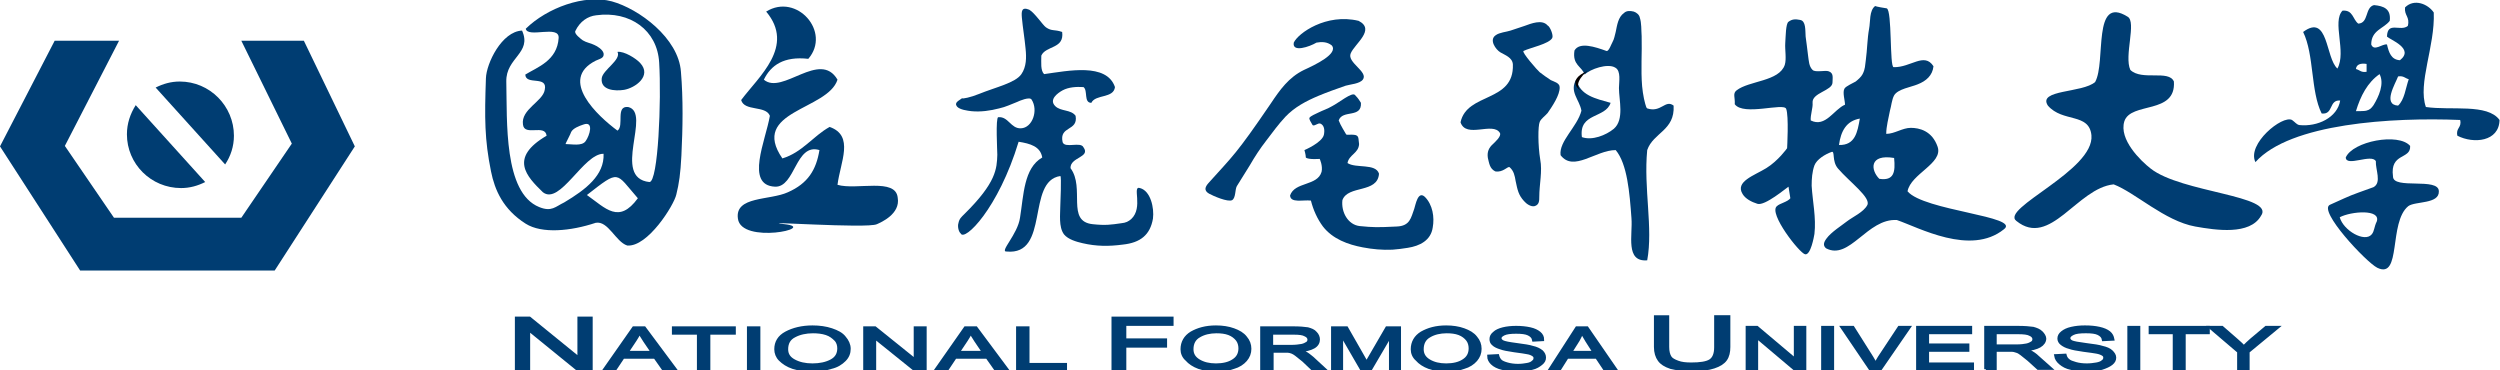 <?xml version="1.0" encoding="utf-8"?>
<!-- Generator: $$$/GeneralStr/196=Adobe Illustrator 27.6.0, SVG Export Plug-In . SVG Version: 6.00 Build 0)  -->
<svg version="1.1" id="圖層_1" xmlns="http://www.w3.org/2000/svg" xmlns:xlink="http://www.w3.org/1999/xlink" x="0px" y="0px"
	 viewBox="0 0 539.7 79.9" style="enable-background:new 0 0 539.7 79.9;" xml:space="preserve">
<style type="text/css">
	.st0{fill-rule:evenodd;clip-rule:evenodd;fill:#003D72;}
	.st1{fill:#003D72;stroke:#003D72;stroke-width:0.699;}
	.st2{fill:#003D72;stroke:#003D72;stroke-width:0.697;}
	.st3{fill:#003D72;}
	.st4{fill:#040000;}
</style>
<g>
	<g>
		<g>
			<g>
				<path class="st0" d="M496.4,27c3.9,0.4,8.2-1.6,8.8-5.3c-2.5-0.2-1.4,3.1-4,2.8c-2.4-4.8-1.6-12.7-4-17.6
					c5.5-4.1,4.8,5.6,7.4,7.9c2-3.6-1.2-10.1,1.1-12.5c2.3-0.2,2.2,1.9,3.4,2.8c2.3-0.1,1.4-3.5,3.4-4c2.1,0.2,3.7,0.8,3.4,3.4
					c-1.3,1.7-4,2-4,5.1c0.6,1.6,2.4-0.2,3.4,0c0.4,1.7,0.9,3.3,2.8,3.4c3.2-2.5-2.1-4.4-2.8-5.1c0.1-3.4,2.9-1,4.5-2.3
					c0.5-2-0.8-2.2-0.6-4c2-2,5-0.7,6.2,1.1c0.3,7.3-3.5,15.3-1.7,20.4c5.4,0.8,13.3-0.8,15.9,2.8c-0.1,4.7-5.6,5.2-9.1,3.4
					c-0.4-1.7,1-1.7,0.6-3.4c-14.6-0.6-36.7,0.7-44.2,9.1c-1.9-3.9,5.8-10.2,7.9-9.1C495.5,26.4,495.8,26.9,496.4,27z M508.6,14.9
					c0.8,0.2,1.1,0.8,2.3,0.6c0-0.6,0-1.1,0-1.7C509.6,13.6,508.7,13.9,508.6,14.9z M508.6,24c0,0,2,0,2.2-0.1
					c0.8-0.2,1.1-0.5,1.6-1.2c1.1-1.8,2.4-4.6,1.3-6.7C511.1,17.8,509.6,20.7,508.6,24z M517.7,22.8c1.4-1.3,1.6-3.7,2.3-5.7
					c-0.8-0.2-1.1-0.8-2.3-0.6C517.1,18.1,514.3,22.6,517.7,22.8z"/>
				<path class="st0" d="M407.3,1.8c1.2,0.4,0.6,12.7,1.5,12.7c3.7,0.1,6.6-3.3,8.6-0.2c-0.2,2-1.6,3.2-3.4,3.9
					c-1.4,0.6-4.3,1-5.1,2.4c-0.5,0.9-0.6,2.3-0.9,3.3c-0.3,1.6-0.8,3.4-0.8,5c1.8,0,3.5-1.3,5.3-1.3c1.8,0,4.6,0.6,5.8,4.1
					c1.2,3.6-5.8,5.8-6.5,9.6c3.5,4.2,24.6,5.4,20.8,8.2c-7.2,5.8-18.4-0.4-23.1-2c-6.4-0.4-10.2,8.8-15.3,6.1
					c-0.7-0.6-0.5-1.3,0.1-2.1c1-1.4,3.4-2.9,4.4-3.7c1.3-1,3.6-2,4.4-3.5c0.9-1.6-3.8-5-6.3-7.9c-1.4-1.6-0.6-3.9-1.4-3.6
					c-1.4,0.5-3.2,1.6-3.7,2.9c-0.5,1.4-0.6,2.9-0.6,4.4c0.2,3.4,1,6.9,0.6,10.4c-0.1,0.6-0.8,4.6-2,4.4c-1.2-0.2-8-8.9-6.1-10.4
					c0.6-0.6,2.3-0.9,2.9-1.7c0,0-0.2-1.3-0.4-2.5c-0.5,0.3-5.1,4.2-6.7,3.7c-1.3-0.4-2.6-1.1-3.2-2.1c-1.7-2.7,2.5-4,5.1-5.6
					c2.6-1.6,4.5-4.3,4.5-4.3s0.4-7-0.2-8.5c-0.5-1.4-9.2,1.6-11.1-1c0.1-1.5-0.5-2.3,0.4-3c2.7-2.1,9.2-1.9,10.4-5.5
					c0.4-1.3,0-3.3,0.1-4.7c0.1-1.4,0.1-4.2,0.7-4.6c0.8-0.6,1.5-0.6,2.5-0.4c1.3,0.2,1.1,2.3,1.2,3.6c0.2,1.2,0.3,2.5,0.5,3.9
					c0.2,1.4,0.2,2.5,1,3.3c0.6,0.6,2.8,0,3.5,0.3c1.1,0.4,0.8,1.4,0.8,2.4c0,1.8-4.5,2.2-4.3,4.4c0.1,1.1-0.5,2.6-0.4,3.8
					c3.2,1.6,5-2.4,7.4-3.4c0-0.9-0.6-2.7-0.1-3.5c0.3-0.5,1.9-1.2,2.4-1.5c0.5-0.4,1.2-1,1.5-1.6c0.6-1.2,0.5-1.8,0.7-3.1
					c0.3-2.2,0.3-4.5,0.7-6.7c0.3-1.5,0-3.9,1.3-4.9C404.9,1.4,407.1,1.8,407.3,1.8z M397,31.3c3.5,0.1,4-2.8,4.5-5.7
					C398.6,26.1,397.4,28.3,397,31.3z M405.7,38.6c3.2,0.5,3.5-1.5,3.2-4.5C403.5,33.2,403.8,36.7,405.7,38.6z"/>
				<path class="st0" d="M135.4,53c-2.5-0.8-4.1-5.4-6.8-4.9c-5.4,1.8-11.6,2.4-15.1,0.2c-4.9-3.1-6.7-7.3-7.5-11.3
					c-1.4-6.9-1.4-11.5-1.1-20.1c0.1-3.2,3.4-10.1,7.8-10.3c2.2,4.9-3.5,5.8-3.4,11c0.2,8.5-0.6,24,7.1,27.1c2.7,1.1,3.5-0.1,5.4-1
					c4.7-2.8,8.7-5.9,8.5-10.5c-4.3-0.1-9.4,11.2-13.1,8.3c-3.5-3.4-7.4-7.4,0.8-12.2c-0.3-2.6-4.8,0.2-5.1-2.4
					c-0.5-3.3,4.3-5,4.7-7.5c0.7-3.2-4.1-0.9-4.2-3.3c2.6-1.6,6.9-3,7.2-7.9c0.2-2.9-6.7,0.1-7.1-2c4.6-4.5,12.7-7.5,18.6-5.9
					c5.8,1.6,14.4,7.9,14.9,15.2c0.5,5.9,0.4,12,0.1,18.1c-0.2,3.9-0.5,6-1.1,8.4C145.5,44.3,139.8,53.4,135.4,53z M142.3,13.5
					c-0.4-7-6.3-11.2-13.6-10.2c-1.8,0.2-3.5,1.3-4.5,3.4c-0.3,0.6,1.2,1.7,1.6,2c0.8,0.5,1.7,0.6,2.5,1c0.7,0.3,1.8,1,2,1.8
					c0.2,1.1-0.9,1.2-1.7,1.6c-8.1,4.1,0.5,12,4.7,15.1c1.5-1-0.5-5.4,2.3-5.1c5.2,1.2-3.7,15.3,4.6,16.2
					C142.1,39.3,142.8,21.6,142.3,13.5z M122.1,31.1c1.3,0,3.5,0.5,4.3-0.6c0.9-1.2,1.9-4.5-0.5-3.6c-0.9,0.3-2.2,0.8-2.6,1.6
					C123.3,28.7,122,31.1,122.1,31.1z M126.7,42.1c4.1,2.9,6.9,6.3,11,0.7C132.8,37.2,133.9,36.5,126.7,42.1z"/>
				<path class="st0" d="M352.7,2.5c0.6,0.2,1.2,0.7,1.3,1.3c0.4,1.2,0.3,2.7,0.4,4c0.1,3.6-0.2,7.2,0.1,10.8
					c0.1,0.9,0.2,1.8,0.4,2.7c0.1,0.3,0.4,2,0.7,2.1c3,1,3.9-2,5.7-0.6c0.3,5.4-4.4,5.8-5.7,9.6c-0.8,8.3,1.3,16.8,0,23.8
					c-4.8,0.4-3.1-5.5-3.4-9.1c-0.4-5.5-0.9-11.7-3.4-14.7c-4.3,0-9.1,4.8-11.9,1.1c-0.4-3,3.6-6.1,4.5-9.6
					c-0.4-2.4-2.7-4.1-1.1-6.8c0.7,3.5,4.2,4.2,7.4,5.1c-1.1,3.4-6.9,2.1-6.2,7.4c2.2,0.8,5.2-0.4,6.9-1.8c2.3-2,1.1-6.2,1.1-8.8
					c0-1.3,0.5-3.7-0.8-4.4c-1.6-1-5.4,0.3-6.6,1.5c-0.6-1.8-2.7-2-2.2-5.2c1.1-1.9,4.4-0.8,6.9,0.1c0.5,0.2,1.1-1.6,1.3-1.9
					c0.4-0.7,0.5-1.5,0.7-2.2c0.3-1.4,0.5-3.2,1.8-4.1C351.1,2.3,351.9,2.3,352.7,2.5z"/>
				<path class="st0" d="M459.3,3.6c2,1.1-0.8,8.5,0.6,11.5c2.5,2.4,8.3-0.1,9.4,2.5c0.5,7.2-9.3,4.3-10.7,8.6
					c-1.2,3.9,3.5,8.5,5.7,10.2c6.6,5.2,27,5.8,23.8,10.2c-2.4,4.2-9.7,3.1-14.2,2.3c-6.6-1.2-12.9-7.3-17.6-9.1
					c-7.9,0.8-13.7,13.8-21,7.9c-3.6-2.7,16.9-10.9,16.2-18.5c-0.5-4.9-6.2-2.7-9.4-6.4c-2.3-3.5,7.5-2.7,10.2-5.1
					C454.7,13.4,451.6-1.2,459.3,3.6z"/>
				<path class="st0" d="M211.3,20.3c3.7-1.5,7.9-2.4,9.2-4.3c1.1-1.6,1.1-3.6,0.9-5.5c-0.2-2.2-0.6-4.5-0.8-6.7
					c-0.1-1.3-0.1-2.4,1.6-1.7c1.2,0.7,2.9,3.3,3.6,3.8c1.3,0.9,1.8,0.4,3.5,1c0.5,3.7-3.5,2.9-4.5,5.1c0,1.5-0.2,3.2,0.6,4
					c5.1-0.7,13.5-2.5,15.3,2.8c-0.3,2.5-4.2,1.5-5.1,3.4c-1.7,0-0.7-2.7-1.7-3.4c-1.5-0.1-3.2,0-4.5,0.7c-1.1,0.6-3,2-1.6,3.4
					c1.2,1.2,3.4,0.7,4.4,2.1c0.6,3.4-3.6,2.1-2.8,5.7c0.5,1.4,3.9-0.2,4.5,1.1c1.6,2.2-2.9,2.1-2.8,4.5c3.2,4.3-1,11.5,4.8,12.1
					c2.8,0.3,4,0.1,6.1-0.2c1.1-0.1,1.6-0.4,2.2-0.9c2.7-2.5,0.1-7.3,1.9-6.7c2.3,0.6,3.1,4.3,2.8,6.6c-0.6,3.5-2.7,5.2-6.5,5.6
					c-3,0.4-5.7,0.4-8.7-0.3c-1.3-0.3-3.1-0.8-4-1.9c-1.2-1.6-0.8-4.4-0.8-6.2c0-0.5,0.3-6.4,0-6.4c-7.4,1.1-2.2,17.2-11.6,16.3
					c-1.6,0.1,2.4-3.7,2.9-7.3c0.8-4.9,0.8-10.7,4.8-13c-0.4-2.4-2.6-3-5.1-3.4c-4.4,14.5-11.7,21.6-12.5,19.8
					c-0.5-0.4-0.7-1.6-0.5-2.2c0.2-1,0.6-1.3,1.3-2c6.9-6.8,7-9.8,7.1-12.8c0-0.8-0.4-8,0.2-8.1c2.2-0.2,2.7,2.5,4.9,2.4
					c2.5-0.1,3.8-3.9,2.3-6.2c-0.4-0.7-2.7,0.3-3.1,0.5c-1.3,0.5-2.5,1.1-3.9,1.4c-1.9,0.5-4,0.8-6,0.6c-0.8-0.1-2.5-0.3-3.1-1
					c-0.7-0.9,0.5-1.3,1.1-1.8C207.7,21.4,209.6,21,211.3,20.3z"/>
				<path class="st0" d="M293.3,4.5c3.7,1.9-0.8,4.9-1.7,7c-0.9,2,3.9,4,2.6,5.7c-0.7,0.9-2.7,1-3.7,1.3c-2,0.7-4,1.4-5.9,2.2
					c-2.6,1.1-5.1,2.4-7.1,4.5c-1.5,1.6-2.8,3.4-4.1,5.1c-1.4,1.8-2.5,3.5-3.6,5.4c-0.9,1.5-1.9,3-2.8,4.5c-0.4,0.7-0.2,2.5-1,3
					c-0.9,0.5-4.1-0.9-5-1.4c-1.2-0.7-0.8-1.5-0.1-2.3c5.3-5.9,5.9-6.1,13.4-17.1c2-3,3.9-5.7,7.2-7.3c2.4-1.1,7.5-3.5,6-5.3
					c-1-0.8-2.2-0.8-3.3-0.6c-1.5,0.9-5.3,2.2-4.9,0C280.2,7.2,286.3,2.8,293.3,4.5z"/>
				<path class="st0" d="M335.1,8.2c-0.7,1.3-4.8,2.1-6.2,2.8c-0.5,0.2,3.1,4.3,3.5,4.6c0.8,0.6,1.6,1.2,2.4,1.7
					c0.6,0.3,1.9,0.6,1.9,1.5c0.1,1.7-1.7,4.3-2.6,5.6c-0.5,0.6-1.4,1.2-1.7,1.9c-0.4,0.9-0.4,5.1,0.1,8.1c0.5,2.6-0.2,5.4-0.2,8.1
					c0,0.8,0,1.7-1,2c-0.8,0.2-1.8-0.5-2.3-1.1c-1.2-1.3-1.4-2.4-1.8-4.3c-0.2-1.2-0.4-2.2-1.3-3c-0.4-0.3-1.4,1.2-3.1,0.9
					c-1.2-0.6-1.3-1.7-1.6-2.9c-0.2-1.3,0.2-2.2,1.1-3c0.4-0.4,1.9-1.7,1.5-2.4c-1.5-2.5-7.3,1.3-8.5-2.3
					c1.4-6.5,11.6-4.2,11.3-12.5c-0.1-1.5-1.7-2-2.7-2.6c-1-0.6-2.5-2.7-1-3.7c0.8-0.6,2.3-0.7,3.2-1c1-0.3,2-0.7,3-1
					c1.4-0.5,3.8-1.5,5-0.1C334.6,5.7,335.4,7.6,335.1,8.2z"/>
				<path class="st0" d="M292.5,20.5c0.5,0.6,0.5,0.4,1.3,1.7c0.2,3.4-4,1.4-4.8,3.8c0.4,1.1,1.4,2.6,1.6,3c0.1,0.2,1.1,0,1.7,0.1
					c1.2,0.1,0.9,0.9,1.1,2c-0.1,2-2.2,2.3-2.5,4.1c1.8,1.2,6.1,0,6.8,2.3c-0.3,4.3-6.7,2.4-7.9,5.7c-0.3,2.6,1.2,5.3,3.7,5.6
					c3,0.3,3.9,0.3,8,0.1c2.9-0.1,3.1-1.9,3.8-3.8c0.3-0.9,0.8-4,2.3-2.6c1.7,1.7,2.1,4.4,1.7,6.6c-0.4,2.8-2.8,4-5.4,4.4
					c-1.1,0.2-2.2,0.3-3.3,0.4c-2.2,0.1-4.3-0.1-6.4-0.5c-3.2-0.6-6.5-1.8-8.6-4.5c-1.2-1.6-2.1-3.6-2.6-5.6
					c-1.7-0.2-4.4,0.6-4.5-1.1c1-3,5.9-2,6.8-5.1c0.3-1.3-0.4-2.8-0.4-2.8s-2.5,0.2-3-0.3c0-0.6-0.3-1.6-0.3-1.6s3.8-1.6,4.2-3.3
					c0.2-1,0.1-2-0.7-2.4c-0.6-0.3-1.5,0.8-1.8,0.2c-0.2-0.4-0.8-1.2-0.6-1.5c0.3-0.4,1.3-0.8,1.9-1.1c1-0.5,2-0.8,3-1.4
					C289,22.2,291.9,19.8,292.5,20.5z"/>
				<path class="st0" d="M133.3,11.2c1.4-0.2,4,1.4,4.9,2.4c2.6,2.8-1.1,5.4-3.5,5.8c-1.9,0.3-5.1,0.1-4.8-2.5
					C130.1,15.1,134.2,12.9,133.3,11.2z"/>
				<path class="st0" d="M520.3,31.5c0.2,3-4.4,1.4-3.7,6.6c0,2.9,9.9,0.1,9.9,3.2c0.1,2.8-5.1,2.1-6.6,3.2
					c-4.3,3.5-1.4,15.9-6.7,13.3c-2.4-1.2-12.9-12.4-10.2-13.6c0.2-0.1,2.7-1.2,3.1-1.4c1.7-0.8,4.4-1.7,6.3-2.4
					c1.8-1,0.4-3.8,0.5-5.6c-0.9-1.7-6.4,1.3-6.5-0.8C507.9,30.5,517.8,28.6,520.3,31.5z M505.1,46.9c0.8,2.9,5.4,5.5,6.9,3.7
					c0.6-0.7,0.5-1.6,1.1-2.8C514,45.1,507.6,45.6,505.1,46.9z"/>
				<path class="st0" d="M165.4,2.5c6.6-4.1,14.1,4.4,9.1,10.2c-5.3-0.6-8.1,1.4-9.6,4.5c4,3.4,12.1-6.5,15.9,0
					c-2.1,6.6-19,6.7-11.9,17c4.3-1.3,6.6-4.8,10.2-6.8c5.4,1.9,2.3,7.6,1.7,12.5c4.1,1.2,12.6-1.6,13,2.8c0.6,3.5-3.6,5.3-4.5,5.7
					c-2.1,1-27.1-0.8-19.9,0c7.3,0.8-9.4,4.4-10.1-1.2c-0.7-4.9,6.9-3.9,10.8-5.7c4.3-1.9,6.1-4.8,6.8-9.1c-5.2-1.6-5.2,8.1-9.6,7.9
					c-6.5-0.3-2-10-1.1-15.3c-0.9-2.3-5.5-0.9-6.2-3.4C163.8,16.5,171.7,10,165.4,2.5z"/>
			</g>
		</g>
	</g>
	<g>
		<g>
			<path class="st1" d="M111.5,79.8V68.7h2.8l10.7,8.7v-8.7h2.6v11.1h-2.8l-10.7-8.7v8.7H111.5z"/>
			<path class="st1" d="M130.5,79.8l6.3-9h2.3l6.7,9h-2.5l-1.9-2.7h-6.9l-1.8,2.7H130.5z M135.3,76.1h5.6l-1.7-2.5
				c-0.5-0.8-0.9-1.4-1.2-1.9c-0.2,0.6-0.5,1.1-0.9,1.7L135.3,76.1z"/>
			<path class="st1" d="M150.8,79.8v-7.9h-5.4v-1.1h13.1v1.1H153v7.9H150.8z"/>
			<path class="st1" d="M161.6,79.8v-9h2.2v9H161.6z"/>
			<path class="st1" d="M167.5,75.4c0-1.5,0.7-2.7,2.2-3.5c1.5-0.8,3.4-1.3,5.7-1.3c1.5,0,2.9,0.2,4.1,0.6c1.2,0.4,2.2,0.9,2.8,1.7
				c0.6,0.7,1,1.5,1,2.4c0,0.9-0.3,1.7-1,2.4c-0.7,0.7-1.6,1.3-2.9,1.6c-1.2,0.4-2.6,0.6-4,0.6c-1.6,0-2.9-0.2-4.2-0.6
				c-1.2-0.4-2.1-1-2.8-1.7C167.8,77,167.5,76.2,167.5,75.4z M169.8,75.4c0,1.1,0.5,1.9,1.6,2.5c1.1,0.6,2.4,0.9,4,0.9
				c1.6,0,3-0.3,4.1-0.9c1.1-0.6,1.6-1.5,1.6-2.7c0-0.7-0.2-1.4-0.7-1.9c-0.5-0.5-1.1-1-2-1.3c-0.9-0.3-1.9-0.4-2.9-0.4
				c-1.5,0-2.9,0.3-4,0.9C170.3,73.1,169.8,74.1,169.8,75.4z"/>
			<path class="st1" d="M186.7,79.8v-9h2.2l8.7,7v-7h2.1v9h-2.2l-8.7-7v7H186.7z"/>
			<path class="st1" d="M202.1,79.8l6.3-9h2.3l6.7,9H215l-1.9-2.7h-6.9l-1.8,2.7H202.1z M206.8,76.1h5.6l-1.7-2.5
				c-0.5-0.8-0.9-1.4-1.2-1.9c-0.2,0.6-0.5,1.1-0.9,1.7L206.8,76.1z"/>
			<path class="st1" d="M219.7,79.8v-9h2.2v7.9h8.1v1.1H219.7z"/>
		</g>
		<g>
			<g>
				<path class="st1" d="M240.3,79.8V68.7H253V70h-10.2v3.4h8.8v1.3h-8.8v5H240.3z"/>
				<path class="st1" d="M255.2,75.4c0-1.5,0.7-2.7,2-3.5c1.4-0.8,3.1-1.3,5.3-1.3c1.4,0,2.7,0.2,3.8,0.6s2,0.9,2.6,1.7
					c0.6,0.7,0.9,1.5,0.9,2.4c0,0.9-0.3,1.7-0.9,2.4c-0.6,0.7-1.5,1.3-2.6,1.6c-1.1,0.4-2.4,0.6-3.7,0.6c-1.4,0-2.7-0.2-3.8-0.6
					c-1.1-0.4-2-1-2.6-1.7C255.5,77,255.2,76.2,255.2,75.4z M257.3,75.4c0,1.1,0.5,1.9,1.5,2.5c1,0.6,2.2,0.9,3.7,0.9
					c1.5,0,2.8-0.3,3.7-0.9c1-0.6,1.5-1.5,1.5-2.7c0-0.7-0.2-1.4-0.6-1.9c-0.4-0.5-1-1-1.8-1.3c-0.8-0.3-1.7-0.4-2.7-0.4
					c-1.4,0-2.7,0.3-3.7,0.9C257.8,73.1,257.3,74.1,257.3,75.4z"/>
				<path class="st1" d="M272.4,79.8v-9h6.8c1.4,0,2.4,0.1,3.1,0.2c0.7,0.2,1.3,0.4,1.7,0.9c0.4,0.4,0.6,0.9,0.6,1.4
					c0,0.6-0.3,1.2-1,1.6c-0.7,0.4-1.8,0.7-3.2,0.8c0.5,0.2,0.9,0.3,1.2,0.4c0.6,0.3,1.1,0.7,1.7,1.2l2.6,2.4h-2.5l-2-1.9
					c-0.6-0.5-1.1-0.9-1.5-1.2c-0.4-0.3-0.7-0.5-1-0.6c-0.3-0.1-0.6-0.2-0.9-0.2c-0.2,0-0.6,0-1.1,0h-2.3v4H272.4z M274.5,74.8h4.3
					c0.9,0,1.6-0.1,2.2-0.2c0.5-0.1,0.9-0.3,1.2-0.5c0.3-0.2,0.4-0.5,0.4-0.8c0-0.4-0.3-0.8-0.8-1c-0.5-0.3-1.3-0.4-2.5-0.4h-4.8
					V74.8z"/>
				<path class="st1" d="M287.7,79.8v-9h3l3.6,6.3c0.3,0.6,0.6,1,0.7,1.3c0.2-0.3,0.4-0.8,0.8-1.4l3.6-6.2h2.7v9h-1.9v-7.5l-4.4,7.5
					h-1.8l-4.4-7.6v7.6H287.7z"/>
				<path class="st1" d="M304.9,75.4c0-1.5,0.7-2.7,2-3.5c1.4-0.8,3.1-1.3,5.3-1.3c1.4,0,2.7,0.2,3.8,0.6s2,0.9,2.6,1.7
					c0.6,0.7,0.9,1.5,0.9,2.4c0,0.9-0.3,1.7-0.9,2.4c-0.6,0.7-1.5,1.3-2.6,1.6c-1.1,0.4-2.4,0.6-3.7,0.6c-1.4,0-2.7-0.2-3.8-0.6
					c-1.1-0.4-2-1-2.6-1.7C305.2,77,304.9,76.2,304.9,75.4z M307,75.4c0,1.1,0.5,1.9,1.5,2.5c1,0.6,2.2,0.9,3.7,0.9
					c1.5,0,2.8-0.3,3.7-0.9c1-0.6,1.5-1.5,1.5-2.7c0-0.7-0.2-1.4-0.6-1.9c-0.4-0.5-1-1-1.8-1.3c-0.8-0.3-1.7-0.4-2.7-0.4
					c-1.4,0-2.7,0.3-3.7,0.9C307.5,73.1,307,74.1,307,75.4z"/>
				<path class="st1" d="M321.4,76.9l1.9-0.1c0.1,0.4,0.3,0.8,0.6,1.1c0.3,0.3,0.8,0.5,1.5,0.7c0.7,0.2,1.5,0.3,2.3,0.3
					c0.8,0,1.4-0.1,2-0.2c0.6-0.1,1-0.3,1.3-0.6c0.3-0.2,0.4-0.5,0.4-0.8c0-0.3-0.1-0.5-0.4-0.7c-0.3-0.2-0.7-0.4-1.4-0.5
					c-0.4-0.1-1.3-0.2-2.7-0.4c-1.4-0.2-2.4-0.4-2.9-0.6c-0.7-0.2-1.3-0.5-1.6-0.8c-0.4-0.3-0.5-0.7-0.5-1.1c0-0.5,0.2-0.9,0.7-1.3
					c0.4-0.4,1.1-0.7,1.9-0.9c0.8-0.2,1.8-0.3,2.8-0.3c1.1,0,2.1,0.1,3,0.3c0.9,0.2,1.5,0.5,2,0.9c0.5,0.4,0.7,0.9,0.7,1.4l-1.9,0.1
					c-0.1-0.6-0.5-1-1.1-1.3c-0.6-0.3-1.5-0.4-2.7-0.4c-1.2,0-2.1,0.1-2.7,0.4c-0.6,0.3-0.8,0.6-0.8,0.9c0,0.3,0.2,0.6,0.6,0.8
					c0.4,0.2,1.4,0.4,3,0.6c1.6,0.2,2.8,0.4,3.4,0.6c0.9,0.2,1.5,0.5,2,0.9c0.4,0.4,0.6,0.8,0.6,1.3c0,0.5-0.2,0.9-0.7,1.3
					c-0.5,0.4-1.1,0.8-2,1c-0.9,0.2-1.8,0.4-2.9,0.4c-1.4,0-2.5-0.1-3.5-0.4c-0.9-0.2-1.7-0.6-2.2-1.1
					C321.7,78,321.4,77.5,321.4,76.9z"/>
				<path class="st1" d="M334.6,79.8l5.8-9h2.2l6.2,9h-2.3l-1.8-2.7h-6.4l-1.7,2.7H334.6z M339,76.1h5.2l-1.6-2.5
					c-0.5-0.8-0.8-1.4-1.1-1.9c-0.2,0.6-0.5,1.1-0.8,1.7L339,76.1z"/>
			</g>
		</g>
		<g>
			<g>
				<path class="st2" d="M370.6,68.4h2.6v6.5c0,1.1-0.2,2-0.7,2.7c-0.5,0.7-1.3,1.2-2.5,1.6c-1.2,0.4-2.7,0.6-4.7,0.6
					c-1.9,0-3.4-0.2-4.6-0.5c-1.2-0.4-2-0.9-2.5-1.6c-0.5-0.7-0.8-1.6-0.8-2.8v-6.5h2.6v6.5c0,1,0.2,1.7,0.5,2.2
					c0.3,0.5,0.9,0.8,1.7,1.1c0.8,0.3,1.7,0.4,2.9,0.4c1.9,0,3.3-0.2,4.1-0.7s1.2-1.5,1.2-2.9V68.4z"/>
				<path class="st2" d="M377.2,79.7v-9h2.1l8.3,7v-7h2v9h-2.1l-8.3-7v7H377.2z"/>
				<path class="st2" d="M393.5,79.7v-9h2.1v9H393.5z"/>
				<path class="st2" d="M403.8,79.7l-6.1-9h2.3l4.1,6.5c0.3,0.5,0.6,1,0.8,1.5c0.2-0.5,0.5-1,0.8-1.5l4.3-6.5h2.1l-6.2,9H403.8z"/>
				<path class="st2" d="M414,79.7v-9h11.4v1.1h-9.3v2.7h8.7v1.1h-8.7v3h9.7v1.1H414z"/>
				<path class="st2" d="M428.7,79.7v-9h7c1.4,0,2.5,0.1,3.2,0.2c0.7,0.2,1.3,0.4,1.8,0.9c0.4,0.4,0.7,0.9,0.7,1.3
					c0,0.6-0.4,1.2-1.1,1.6c-0.7,0.4-1.8,0.7-3.4,0.8c0.6,0.2,1,0.3,1.3,0.4c0.6,0.3,1.2,0.7,1.7,1.2l2.7,2.4h-2.6l-2.1-1.9
					c-0.6-0.5-1.1-0.9-1.5-1.2c-0.4-0.3-0.7-0.5-1.1-0.6c-0.3-0.1-0.6-0.2-1-0.2c-0.2,0-0.6,0-1.2,0h-2.4v4H428.7z M430.8,74.7h4.5
					c1,0,1.7-0.1,2.2-0.2c0.5-0.1,0.9-0.3,1.2-0.5c0.3-0.2,0.4-0.5,0.4-0.8c0-0.4-0.3-0.8-0.8-1c-0.5-0.3-1.4-0.4-2.6-0.4h-5V74.7z"
					/>
				<path class="st2" d="M443.8,76.8l2-0.1c0.1,0.4,0.3,0.8,0.7,1.1c0.3,0.3,0.9,0.5,1.6,0.7c0.7,0.2,1.5,0.3,2.4,0.3
					c0.8,0,1.5-0.1,2.1-0.2c0.6-0.1,1.1-0.3,1.4-0.6c0.3-0.2,0.4-0.5,0.4-0.8c0-0.3-0.1-0.5-0.4-0.7c-0.3-0.2-0.8-0.4-1.4-0.5
					c-0.4-0.1-1.4-0.2-2.8-0.4c-1.4-0.2-2.5-0.4-3-0.6c-0.8-0.2-1.3-0.5-1.7-0.8c-0.4-0.3-0.6-0.7-0.6-1.1c0-0.5,0.2-0.9,0.7-1.3
					c0.5-0.4,1.1-0.7,2-0.9c0.9-0.2,1.8-0.3,2.9-0.3c1.2,0,2.2,0.1,3.1,0.3c0.9,0.2,1.6,0.5,2.1,0.9c0.5,0.4,0.7,0.9,0.8,1.4l-2,0.1
					c-0.1-0.6-0.5-1-1.1-1.3c-0.6-0.3-1.5-0.4-2.7-0.4c-1.3,0-2.2,0.1-2.8,0.4c-0.6,0.3-0.9,0.6-0.9,1c0,0.3,0.2,0.6,0.6,0.8
					c0.4,0.2,1.5,0.4,3.1,0.6c1.7,0.2,2.9,0.4,3.5,0.6c0.9,0.2,1.6,0.5,2,0.9c0.4,0.4,0.7,0.8,0.7,1.3c0,0.5-0.2,0.9-0.7,1.3
					c-0.5,0.4-1.2,0.7-2.1,1c-0.9,0.2-1.9,0.4-3,0.4c-1.4,0-2.6-0.1-3.6-0.4c-1-0.2-1.7-0.6-2.3-1.1S443.9,77.4,443.8,76.8z"/>
				<path class="st2" d="M459.6,79.7v-9h2.1v9H459.6z"/>
				<path class="st2" d="M469.4,79.7v-7.9h-5.2v-1.1h12.5v1.1h-5.2v7.9H469.4z"/>
				<path class="st2" d="M483.3,79.7v-3.8l-6.1-5.2h2.5l3.1,2.7c0.6,0.5,1.1,1,1.6,1.5c0.5-0.5,1-1,1.7-1.6l3.1-2.6h2.4l-6.3,5.2
					v3.8H483.3z"/>
			</g>
		</g>
	</g>
	<g>
		<polygon class="st3" points="17.3,58.4 0,31.6 11.8,8.8 25.7,8.8 14,31.5 24.6,47 52.1,47 63,31 52.1,8.8 65.6,8.8 76.6,31.6 
			59.3,58.4 		"/>
		<g>
			<g>
				<path class="st3" d="M50.5,29.3c0-6.4-5.2-11.7-11.7-11.7c-1.9,0-3.6,0.5-5.2,1.3l15,16.6C49.8,33.7,50.5,31.6,50.5,29.3z"/>
				<path class="st3" d="M27.4,29c0,6.4,5.2,11.6,11.7,11.6c1.9,0,3.6-0.5,5.2-1.3l-15-16.6C28.1,24.6,27.4,26.7,27.4,29z"/>
			</g>
		</g>
	</g>
	<path class="st4" d="M342.7,15.3c0,0-3.4,2.7-1.4,4.3C341.3,19.6,337.8,17.5,342.7,15.3z"/>
</g>
</svg>
